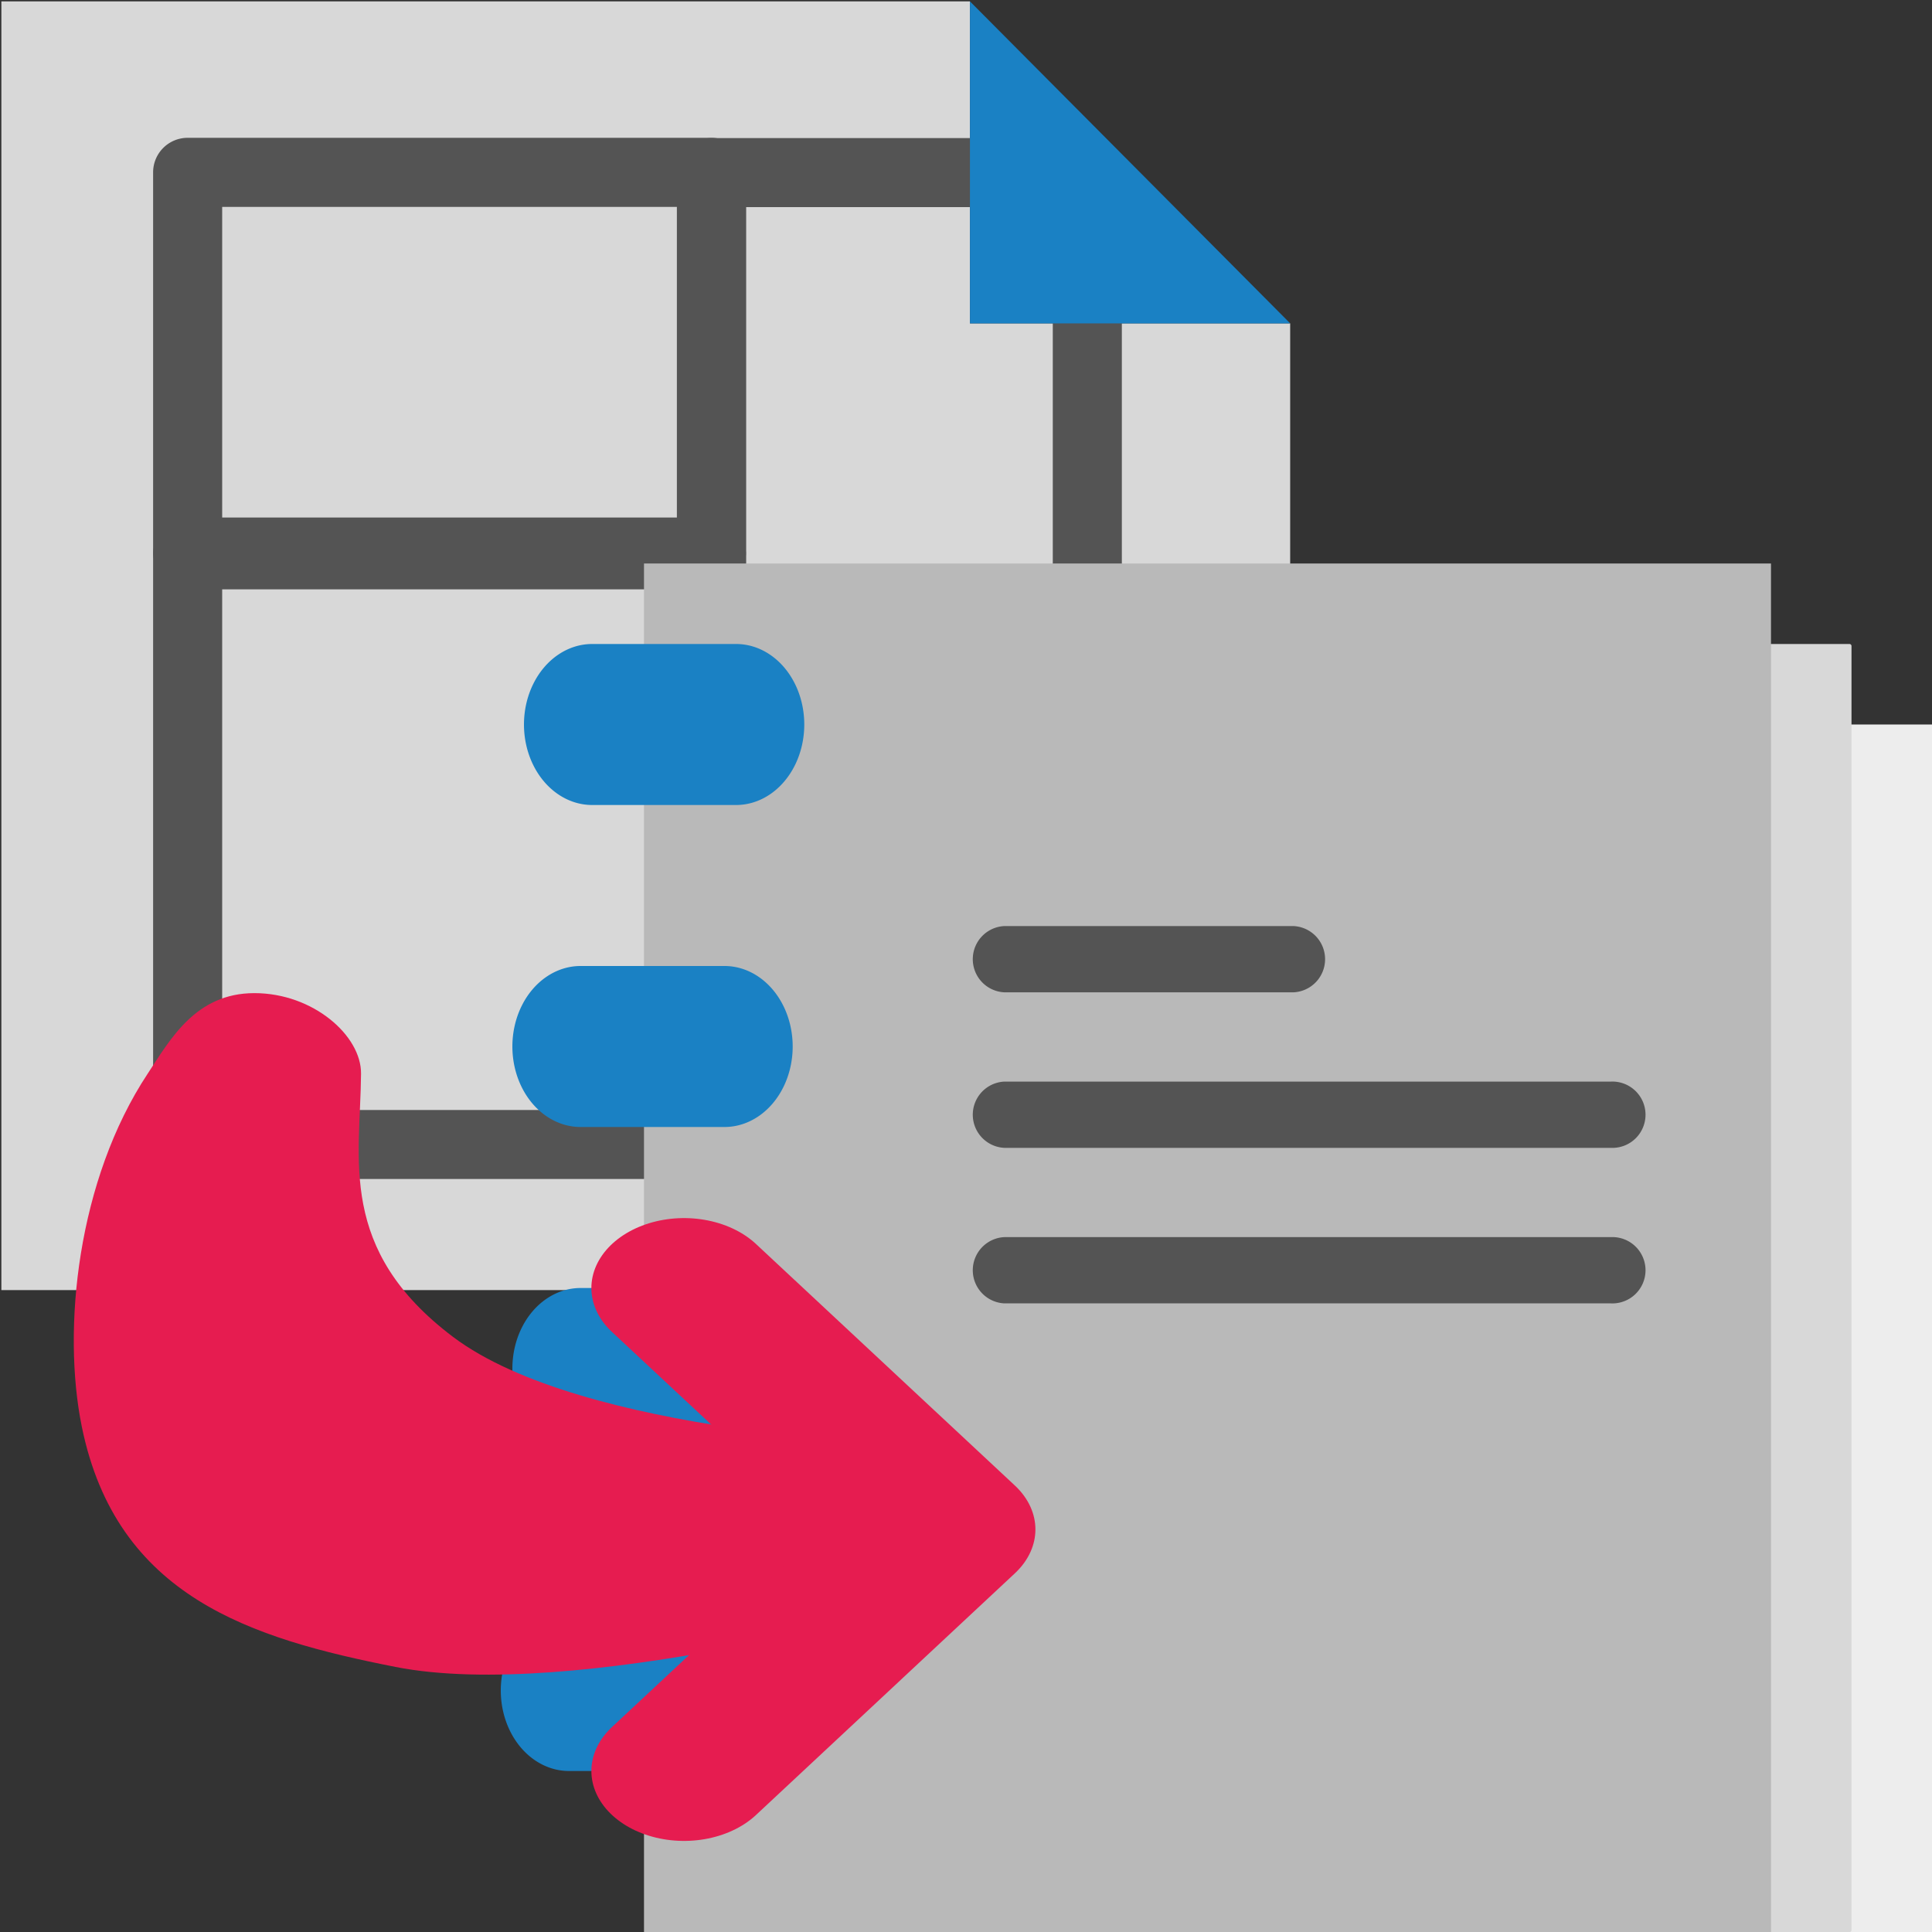 <?xml version="1.0" encoding="UTF-8" standalone="no"?>
<svg
   xmlns:dc="http://purl.org/dc/elements/1.1/"
   xmlns:cc="http://creativecommons.org/ns#"
   xmlns:rdf="http://www.w3.org/1999/02/22-rdf-syntax-ns#"
   xmlns:svg="http://www.w3.org/2000/svg"
   xmlns="http://www.w3.org/2000/svg"
   xmlns:sodipodi="http://sodipodi.sourceforge.net/DTD/sodipodi-0.dtd"
   xmlns:inkscape="http://www.inkscape.org/namespaces/inkscape"
   id="Слой_1"
   data-name="Слой 1"
   viewBox="0 0 24 24"
   version="1.1"
   sodipodi:docname="new_project_with_template.svg"
   inkscape:version="1.0.1 (3bc2e813f5, 2020-09-07)">
  <rect x="0" y="0" width="24" height="24" fill="#333333" stroke="none"/>
  <sodipodi:namedview
     pagecolor="#ffffff"
     bordercolor="#666666"
     borderopacity="1"
     objecttolerance="10"
     gridtolerance="10"
     guidetolerance="10"
     inkscape:pageopacity="0"
     inkscape:pageshadow="2"
     inkscape:window-width="2085"
     inkscape:window-height="1526"
     id="namedview30"
     showgrid="true"
     inkscape:zoom="39.543586"
     inkscape:cx="16.622225"
     inkscape:cy="10.721344"
     inkscape:window-x="0"
     inkscape:window-y="37"
     inkscape:window-maximized="0"
     inkscape:document-rotation="0"
     inkscape:current-layer="Слой_1">
    <inkscape:grid
       type="xygrid"
       id="grid_kicad"
       spacingx="0.5"
       spacingy="0.5"
       color="#9999ff"
       opacity="0.13"
       empspacing="2" />
  </sodipodi:namedview>
  <defs
     id="defs25945">
    <style
       id="style25943">.cls-1{fill:#d8d8d8;}.cls-2{fill:#545454;}.cls-3{fill:#1a81c4;}.cls-4{fill:#ededed;}.cls-5{fill:#b9b9b9;}.cls-6{fill:none;stroke:#e61c50;stroke-linecap:round;stroke-linejoin:round;stroke-width:2px;}</style>
  </defs>
  <title
     id="title25947">new_project_with_template</title>
  <polygon
     class="cls-1"
     points="13.049,1.017 1.017,1.017 1.017,17.026 17.027,17.026 17.027,5.017 13.049,5.017 "
     id="polygon25949"
     transform="translate(-1,-1)" />
  <path
     class="cls-2"
     d="m 8.838,1.715 h 4.669 a 0.429,0.429 0 0 1 0.429,0.429 v 12.074 a 0.429,0.429 0 0 1 -0.429,0.429 H 8.838 A 0.429,0.429 0 0 1 8.409,14.217 V 2.143 A 0.429,0.429 0 0 1 8.838,1.715 Z m 4.24,0.858 H 9.267 v 11.216 h 3.811 z"
     id="path25951" />
  <path
     class="cls-2"
     d="m 2.331,6.463 h 6.507 a 0.429,0.429 0 0 1 0.429,0.429 v 7.326 A 0.429,0.429 0 0 1 8.838,14.646 H 2.331 A 0.429,0.429 0 0 1 1.902,14.217 V 6.892 A 0.429,0.429 0 0 1 2.331,6.463 Z M 8.409,7.321 H 2.76 v 6.468 h 5.649 z"
     id="path25953" />
  <path
     class="cls-2"
     d="M 2.331,1.712 H 8.838 A 0.429,0.429 0 0 1 9.267,2.141 V 6.858 A 0.429,0.429 0 0 1 8.838,7.287 H 2.331 A 0.429,0.429 0 0 1 1.902,6.858 V 2.141 A 0.429,0.429 0 0 1 2.331,1.712 Z M 8.409,2.57 H 2.76 v 3.859 h 5.649 z"
     id="path25955" />
  <polygon
     class="cls-3"
     points="17.027,5.017 13.049,1.017 13.049,5.017 "
     id="polygon25957"
     transform="translate(-1,-1)" />
  <rect
     class="cls-4"
     x="11"
     y="9"
     width="13.066"
     height="15.008"
     id="rect25959" />
  <rect
     class="cls-1"
     x="10"
     y="8"
     width="13"
     height="16"
     id="rect25961"
     ry="0.023" />
  <rect
     class="cls-5"
     x="8"
     y="7"
     width="14"
     height="17"
     id="rect25963" />
  <path
     class="cls-3"
     d="M 9.144,10 H 7.356 a 0.847,1 0 1 1 0,-2 h 1.788 a 0.847,1 0 1 1 0,2 z"
     id="path25965"
     style="stroke-width:1" />
  <path
     class="cls-2"
     d="m 16.069,12.327 h -3.593 a 0.412,0.412 0 0 1 0,-0.823 h 3.593 a 0.412,0.412 0 0 1 0,0.823 z"
     id="path25973" />
  <path
     class="cls-2"
     d="m 20.009,14.259 h -7.533 a 0.412,0.412 0 0 1 0,-0.823 h 7.533 a 0.412,0.412 0 1 1 0,0.823 z"
     id="path25975" />
  <path
     class="cls-2"
     d="m 20.009,16.191 h -7.533 a 0.412,0.412 0 0 1 0,-0.823 h 7.533 a 0.412,0.412 0 1 1 0,0.823 z"
     id="path25977" />
  <path
     class="cls-3"
     d="M 9,14 H 7.212 a 0.847,1 0 1 1 0,-2 H 9 A 0.847,1 0 1 1 9,14 Z"
     id="path849"
     style="stroke-width:1" />
  <path
     class="cls-3"
     d="M 9,18 H 7.212 a 0.847,1 0 1 1 0,-2 H 9 A 0.847,1 0 1 1 9,18 Z"
     id="path851"
     style="stroke-width:1" />
  <path
     class="cls-3"
     d="M 8.856,22 H 7.068 a 0.847,1 0 1 1 0,-2 h 1.788 a 0.847,1 0 1 1 0,2 z"
     id="path853"
     style="stroke-width:1" />
  <g
     id="g2044"
     transform="matrix(1.325,0,0,1,-2.148,-1.101)"
     style="display:inline;stroke-width:0.869">
    <path
       style="color:#000000;font-style:normal;font-variant:normal;font-weight:normal;font-stretch:normal;font-size:medium;line-height:normal;font-family:sans-serif;font-variant-ligatures:normal;font-variant-position:normal;font-variant-caps:normal;font-variant-numeric:normal;font-variant-alternates:normal;font-variant-east-asian:normal;font-feature-settings:normal;font-variation-settings:normal;text-indent:0;text-align:start;text-decoration:none;text-decoration-line:none;text-decoration-style:solid;text-decoration-color:#000000;letter-spacing:normal;word-spacing:normal;text-transform:none;writing-mode:lr-tb;direction:ltr;text-orientation:mixed;dominant-baseline:auto;baseline-shift:baseline;text-anchor:start;white-space:normal;shape-padding:0;shape-margin:0;inline-size:0;clip-rule:nonzero;display:inline;overflow:visible;visibility:visible;opacity:1;isolation:auto;mix-blend-mode:normal;color-interpolation:sRGB;color-interpolation-filters:linearRGB;solid-color:#000000;solid-opacity:1;vector-effect:none;fill:#e61c50;fill-opacity:1;fill-rule:nonzero;stroke:none;stroke-width:1.737px;stroke-linecap:round;stroke-linejoin:round;stroke-miterlimit:4;stroke-dasharray:none;stroke-dashoffset:0;stroke-opacity:1;color-rendering:auto;image-rendering:auto;shape-rendering:auto;text-rendering:auto;enable-background:accumulate;stop-color:#000000;stop-opacity:1"
       d="m 4.006,13.438 c -0.552,0 -0.79,0.578 -1,1 -0.659,1.321 -0.805,3.169 -0.618,4.385 0.326,2.118 1.591,2.632 2.94,2.985 C 7,22.245 10.176,21.049 10.176,21.049 c 0.55,-0.055 1,-0.448 1,-1 0,-0.552 -0.448,-1 -1,-1 0,0 -3.089,-0.122 -4.308,-1.341 C 4.781,16.621 5,15.5 5.006,14.438 c 0.003,-0.471 -0.448,-1 -1,-1 z"
       id="path2020"
       sodipodi:nodetypes="sassssssss" />
    <path
       id="polyline1446"
       style="fill:none;stroke:#e61c50;stroke-width:1.737;stroke-linecap:round;stroke-linejoin:round;stroke-miterlimit:4;stroke-dasharray:none;stroke-opacity:1"
       d="m 8.034,17.101 2.426,2.999 -2.426,3.001"
       sodipodi:nodetypes="ccc" />
  </g>
</svg>
